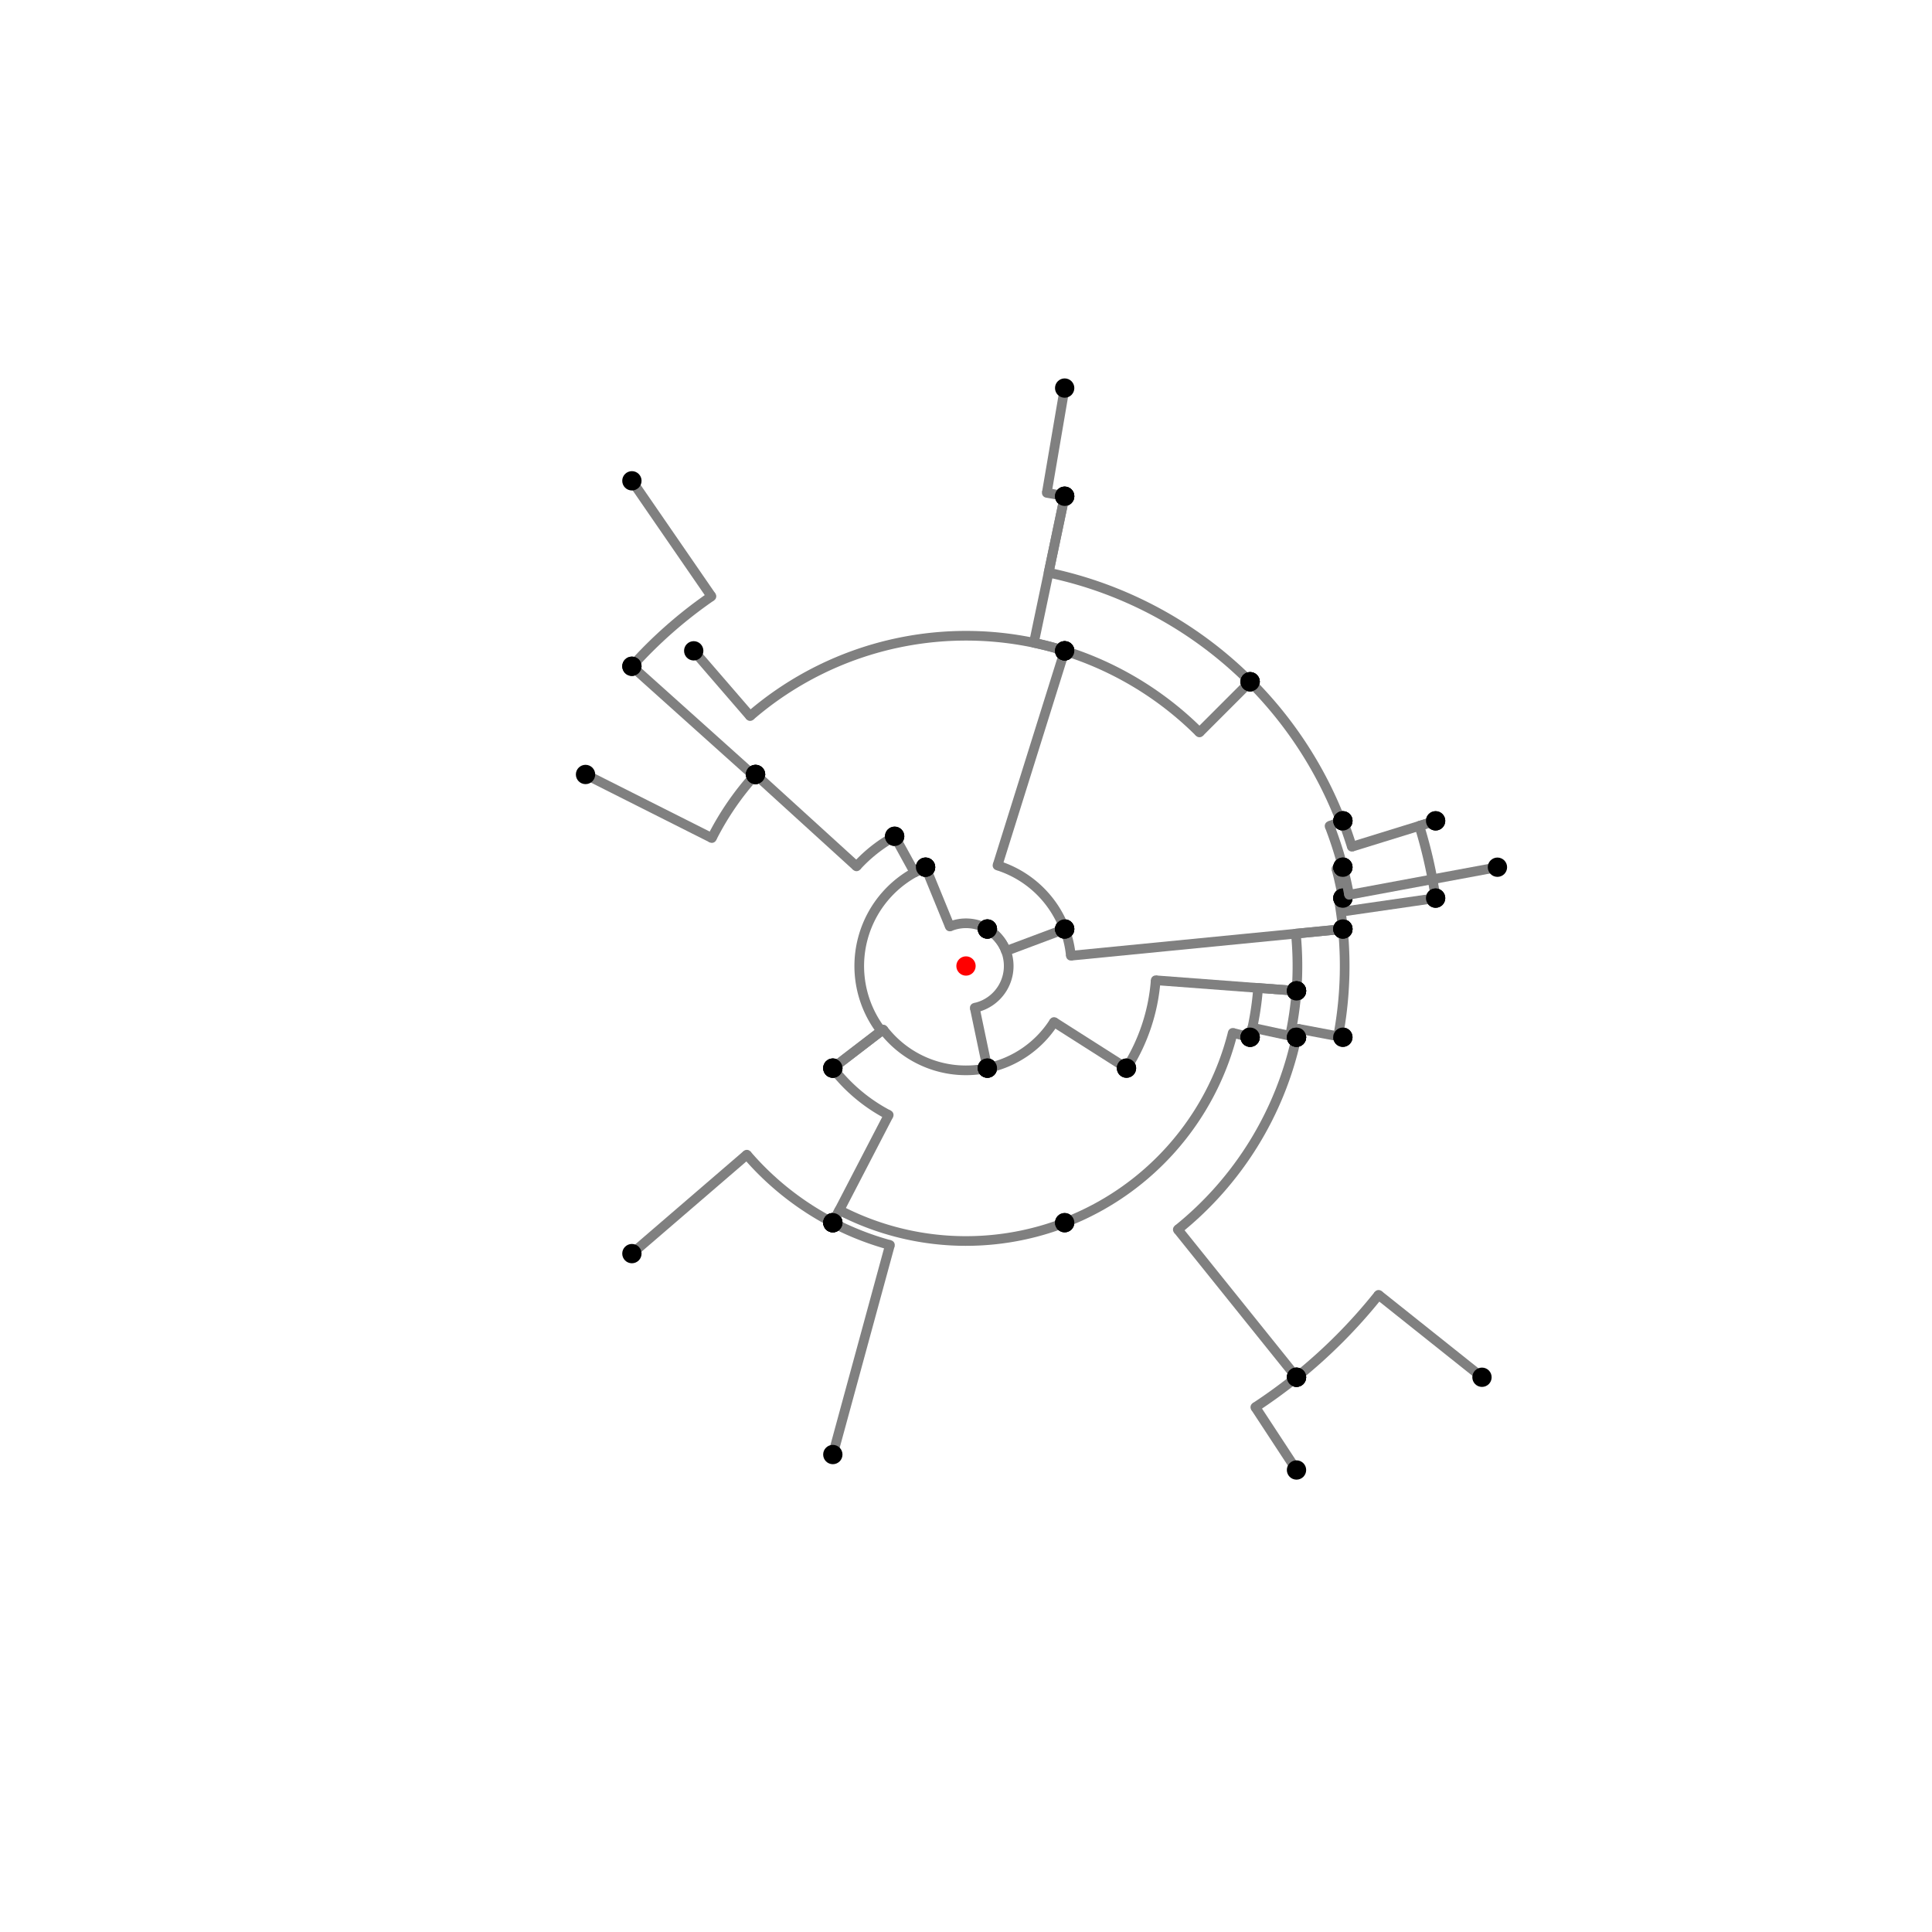 <?xml version="1.0" encoding="UTF-8"?>
<svg xmlns="http://www.w3.org/2000/svg" xmlns:xlink="http://www.w3.org/1999/xlink"
     width="1000" height="1000" viewBox="0 0 1000 1000">
<defs>
</defs>
<rect x="0" y="0" width="1000" height="1000" fill="white" />
<path d="M327.07,248.866 L368.243,308.658" stroke="grey" stroke-width="5" />
<circle cx="368.243" cy="308.658" r="2.5" fill="grey" stroke="none" />
<path d="M368.243,308.658 A232.318,232.318,0,0,0,327.07,344.866" stroke="grey" stroke-width="5" fill="none" />
<circle cx="327.07" cy="248.866" r="5" fill="black" stroke="none" />
<circle cx="327.07" cy="344.866" r="5" fill="black" stroke="none" />
<path d="M327.07,344.866 L390.364,401.647" stroke="grey" stroke-width="5" />
<circle cx="390.364" cy="401.647" r="2.5" fill="grey" stroke="none" />
<path d="M390.364,401.647 A147.287,147.287,0,0,1,391.07,400.866" stroke="grey" stroke-width="5" fill="none" />
<circle cx="327.07" cy="344.866" r="5" fill="black" stroke="none" />
<circle cx="391.07" cy="400.866" r="5" fill="black" stroke="none" />
<path d="M303.07,400.866 L368.442,433.774" stroke="grey" stroke-width="5" />
<circle cx="368.442" cy="433.774" r="2.5" fill="grey" stroke="none" />
<path d="M368.442,433.774 A147.287,147.287,0,0,1,391.07,400.866" stroke="grey" stroke-width="5" fill="none" />
<circle cx="303.07" cy="400.866" r="5" fill="black" stroke="none" />
<circle cx="391.07" cy="400.866" r="5" fill="black" stroke="none" />
<path d="M391.07,400.866 L443.332,448.428" stroke="grey" stroke-width="5" />
<circle cx="443.332" cy="448.428" r="2.5" fill="grey" stroke="none" />
<path d="M443.332,448.428 A76.622,76.622,0,0,1,463.07,432.866" stroke="grey" stroke-width="5" fill="none" />
<circle cx="391.07" cy="400.866" r="5" fill="black" stroke="none" />
<circle cx="463.07" cy="432.866" r="5" fill="black" stroke="none" />
<path d="M463.07,432.866 L473.37,451.589" stroke="grey" stroke-width="5" />
<circle cx="473.37" cy="451.589" r="2.5" fill="grey" stroke="none" />
<path d="M473.37,451.589 A55.252,55.252,0,0,1,479.07,448.866" stroke="grey" stroke-width="5" fill="none" />
<circle cx="463.07" cy="432.866" r="5" fill="black" stroke="none" />
<circle cx="479.07" cy="448.866" r="5" fill="black" stroke="none" />
<path d="M479.07,448.866 L491.626,479.542" stroke="grey" stroke-width="5" />
<circle cx="491.626" cy="479.542" r="2.5" fill="grey" stroke="none" />
<path d="M491.626,479.542 A22.106,22.106,0,0,1,511.07,480.866" stroke="grey" stroke-width="5" fill="none" />
<circle cx="479.07" cy="448.866" r="5" fill="black" stroke="none" />
<circle cx="511.07" cy="480.866" r="5" fill="black" stroke="none" />
<path d="M479.07,448.866 A55.252,55.252,0,0,0,456.157,533.625" stroke="grey" stroke-width="5" fill="none" />
<path d="M456.157,533.625 L431.07,552.866" stroke="grey" stroke-width="5" />
<circle cx="456.157" cy="533.625" r="2.5" fill="grey" stroke="none" />
<circle cx="479.07" cy="448.866" r="5" fill="black" stroke="none" />
<circle cx="431.07" cy="552.866" r="5" fill="black" stroke="none" />
<path d="M431.07,552.866 A86.868,86.868,0,0,0,459.996,577.109" stroke="grey" stroke-width="5" fill="none" />
<path d="M459.996,577.109 L431.07,632.866" stroke="grey" stroke-width="5" />
<circle cx="459.996" cy="577.109" r="2.5" fill="grey" stroke="none" />
<circle cx="431.07" cy="552.866" r="5" fill="black" stroke="none" />
<circle cx="431.07" cy="632.866" r="5" fill="black" stroke="none" />
<path d="M327.07,648.866 L386.561,597.653" stroke="grey" stroke-width="5" />
<circle cx="386.561" cy="597.653" r="2.5" fill="grey" stroke="none" />
<path d="M386.561,597.653 A149.682,149.682,0,0,0,431.07,632.866" stroke="grey" stroke-width="5" fill="none" />
<circle cx="327.07" cy="648.866" r="5" fill="black" stroke="none" />
<circle cx="431.07" cy="632.866" r="5" fill="black" stroke="none" />
<path d="M431.07,632.866 A149.682,149.682,0,0,0,460.634,644.412" stroke="grey" stroke-width="5" fill="none" />
<path d="M460.634,644.412 L431.07,752.866" stroke="grey" stroke-width="5" />
<circle cx="460.634" cy="644.412" r="2.5" fill="grey" stroke="none" />
<circle cx="431.07" cy="632.866" r="5" fill="black" stroke="none" />
<circle cx="431.07" cy="752.866" r="5" fill="black" stroke="none" />
<path d="M431.07,552.866 L457.141,532.87" stroke="grey" stroke-width="5" />
<circle cx="457.141" cy="532.87" r="2.5" fill="grey" stroke="none" />
<path d="M457.141,532.87 A54.012,54.012,0,0,0,511.07,552.866" stroke="grey" stroke-width="5" fill="none" />
<circle cx="431.07" cy="552.866" r="5" fill="black" stroke="none" />
<circle cx="511.07" cy="552.866" r="5" fill="black" stroke="none" />
<path d="M511.07,480.866 A22.106,22.106,0,0,1,504.531,521.637" stroke="grey" stroke-width="5" fill="none" />
<path d="M504.531,521.637 L511.07,552.866" stroke="grey" stroke-width="5" />
<circle cx="504.531" cy="521.637" r="2.5" fill="grey" stroke="none" />
<circle cx="511.07" cy="480.866" r="5" fill="black" stroke="none" />
<circle cx="511.07" cy="552.866" r="5" fill="black" stroke="none" />
<path d="M511.07,552.866 A54.012,54.012,0,0,0,545.567,528.999" stroke="grey" stroke-width="5" fill="none" />
<path d="M545.567,528.999 L583.07,552.866" stroke="grey" stroke-width="5" />
<circle cx="545.567" cy="528.999" r="2.5" fill="grey" stroke="none" />
<circle cx="511.07" cy="552.866" r="5" fill="black" stroke="none" />
<circle cx="583.07" cy="552.866" r="5" fill="black" stroke="none" />
<path d="M511.07,480.866 A22.106,22.106,0,0,1,520.701,492.244" stroke="grey" stroke-width="5" fill="none" />
<path d="M520.701,492.244 L551.07,480.866" stroke="grey" stroke-width="5" />
<circle cx="520.701" cy="492.244" r="2.5" fill="grey" stroke="none" />
<circle cx="511.07" cy="480.866" r="5" fill="black" stroke="none" />
<circle cx="551.07" cy="480.866" r="5" fill="black" stroke="none" />
<path d="M583.07,552.866 A98.465,98.465,0,0,0,598.188,507.384" stroke="grey" stroke-width="5" fill="none" />
<path d="M598.188,507.384 L671.07,512.866" stroke="grey" stroke-width="5" />
<circle cx="598.188" cy="507.384" r="2.5" fill="grey" stroke="none" />
<circle cx="583.07" cy="552.866" r="5" fill="black" stroke="none" />
<circle cx="671.07" cy="512.866" r="5" fill="black" stroke="none" />
<path d="M551.07,480.866 A54.537,54.537,0,0,1,554.276,494.676" stroke="grey" stroke-width="5" fill="none" />
<path d="M554.276,494.676 L695.07,480.866" stroke="grey" stroke-width="5" />
<circle cx="554.276" cy="494.676" r="2.5" fill="grey" stroke="none" />
<circle cx="551.07" cy="480.866" r="5" fill="black" stroke="none" />
<circle cx="695.07" cy="480.866" r="5" fill="black" stroke="none" />
<path d="M671.07,512.866 A171.553,171.553,0,0,0,670.734,483.253" stroke="grey" stroke-width="5" fill="none" />
<path d="M670.734,483.253 L695.07,480.866" stroke="grey" stroke-width="5" />
<circle cx="670.734" cy="483.253" r="2.5" fill="grey" stroke="none" />
<circle cx="671.07" cy="512.866" r="5" fill="black" stroke="none" />
<circle cx="695.07" cy="480.866" r="5" fill="black" stroke="none" />
<path d="M431.07,632.866 L434.45,626.351" stroke="grey" stroke-width="5" />
<circle cx="434.45" cy="626.351" r="2.5" fill="grey" stroke="none" />
<path d="M434.45,626.351 A142.343,142.343,0,0,0,551.07,632.866" stroke="grey" stroke-width="5" fill="none" />
<circle cx="431.07" cy="632.866" r="5" fill="black" stroke="none" />
<circle cx="551.07" cy="632.866" r="5" fill="black" stroke="none" />
<path d="M551.07,632.866 A142.343,142.343,0,0,0,638.071,534.61" stroke="grey" stroke-width="5" fill="none" />
<path d="M638.071,534.61 L647.07,536.866" stroke="grey" stroke-width="5" />
<circle cx="638.071" cy="534.61" r="2.5" fill="grey" stroke="none" />
<circle cx="551.07" cy="632.866" r="5" fill="black" stroke="none" />
<circle cx="647.07" cy="536.866" r="5" fill="black" stroke="none" />
<path d="M647.07,536.866 A151.62,151.62,0,0,0,651.193,511.371" stroke="grey" stroke-width="5" fill="none" />
<path d="M651.193,511.371 L671.07,512.866" stroke="grey" stroke-width="5" />
<circle cx="651.193" cy="511.371" r="2.5" fill="grey" stroke="none" />
<circle cx="647.07" cy="536.866" r="5" fill="black" stroke="none" />
<circle cx="671.07" cy="512.866" r="5" fill="black" stroke="none" />
<path d="M671.07,512.866 A171.553,171.553,0,0,1,667.703,536.14" stroke="grey" stroke-width="5" fill="none" />
<path d="M667.703,536.14 L671.07,536.866" stroke="grey" stroke-width="5" />
<circle cx="667.703" cy="536.14" r="2.5" fill="grey" stroke="none" />
<circle cx="671.07" cy="512.866" r="5" fill="black" stroke="none" />
<circle cx="671.07" cy="536.866" r="5" fill="black" stroke="none" />
<path d="M671.07,536.866 A174.997,174.997,0,0,1,609.623,636.406" stroke="grey" stroke-width="5" fill="none" />
<path d="M609.623,636.406 L671.07,712.866" stroke="grey" stroke-width="5" />
<circle cx="609.623" cy="636.406" r="2.5" fill="grey" stroke="none" />
<circle cx="671.07" cy="536.866" r="5" fill="black" stroke="none" />
<circle cx="671.07" cy="712.866" r="5" fill="black" stroke="none" />
<path d="M671.07,712.866 A273.087,273.087,0,0,0,713.553,670.211" stroke="grey" stroke-width="5" fill="none" />
<path d="M713.553,670.211 L767.07,712.866" stroke="grey" stroke-width="5" />
<circle cx="713.553" cy="670.211" r="2.5" fill="grey" stroke="none" />
<circle cx="671.07" cy="712.866" r="5" fill="black" stroke="none" />
<circle cx="767.07" cy="712.866" r="5" fill="black" stroke="none" />
<path d="M671.07,712.866 A273.087,273.087,0,0,1,649.756,728.364" stroke="grey" stroke-width="5" fill="none" />
<path d="M649.756,728.364 L671.07,760.866" stroke="grey" stroke-width="5" />
<circle cx="649.756" cy="728.364" r="2.5" fill="grey" stroke="none" />
<circle cx="671.07" cy="712.866" r="5" fill="black" stroke="none" />
<circle cx="671.07" cy="760.866" r="5" fill="black" stroke="none" />
<path d="M359.07,336.866 L388.251,370.644" stroke="grey" stroke-width="5" />
<circle cx="388.251" cy="370.644" r="2.5" fill="grey" stroke="none" />
<path d="M388.251,370.644 A170.941,170.941,0,0,1,551.07,336.866" stroke="grey" stroke-width="5" fill="none" />
<circle cx="359.07" cy="336.866" r="5" fill="black" stroke="none" />
<circle cx="551.07" cy="336.866" r="5" fill="black" stroke="none" />
<path d="M551.07,336.866 L516.293,447.954" stroke="grey" stroke-width="5" />
<circle cx="516.293" cy="447.954" r="2.5" fill="grey" stroke="none" />
<path d="M516.293,447.954 A54.537,54.537,0,0,1,551.07,480.866" stroke="grey" stroke-width="5" fill="none" />
<circle cx="551.07" cy="336.866" r="5" fill="black" stroke="none" />
<circle cx="551.07" cy="480.866" r="5" fill="black" stroke="none" />
<path d="M551.07,336.866 A170.941,170.941,0,0,0,535.139,332.709" stroke="grey" stroke-width="5" fill="none" />
<path d="M535.139,332.709 L551.07,256.866" stroke="grey" stroke-width="5" />
<circle cx="535.139" cy="332.709" r="2.5" fill="grey" stroke="none" />
<circle cx="551.07" cy="336.866" r="5" fill="black" stroke="none" />
<circle cx="551.07" cy="256.866" r="5" fill="black" stroke="none" />
<path d="M551.07,256.866 A248.44,248.44,0,0,0,541.81,255.103" stroke="grey" stroke-width="5" fill="none" />
<path d="M541.81,255.103 L551.07,200.866" stroke="grey" stroke-width="5" />
<circle cx="541.81" cy="255.103" r="2.5" fill="grey" stroke="none" />
<circle cx="551.07" cy="256.866" r="5" fill="black" stroke="none" />
<circle cx="551.07" cy="200.866" r="5" fill="black" stroke="none" />
<path d="M551.07,256.866 L542.764,296.409" stroke="grey" stroke-width="5" />
<circle cx="542.764" cy="296.409" r="2.5" fill="grey" stroke="none" />
<path d="M542.764,296.409 A208.034,208.034,0,0,1,647.07,352.866" stroke="grey" stroke-width="5" fill="none" />
<circle cx="551.07" cy="256.866" r="5" fill="black" stroke="none" />
<circle cx="647.07" cy="352.866" r="5" fill="black" stroke="none" />
<path d="M551.07,336.866 A170.941,170.941,0,0,1,620.847,379.1" stroke="grey" stroke-width="5" fill="none" />
<path d="M620.847,379.1 L647.07,352.866" stroke="grey" stroke-width="5" />
<circle cx="620.847" cy="379.1" r="2.5" fill="grey" stroke="none" />
<circle cx="551.07" cy="336.866" r="5" fill="black" stroke="none" />
<circle cx="647.07" cy="352.866" r="5" fill="black" stroke="none" />
<path d="M647.07,352.866 A208.034,208.034,0,0,1,694.132,425.227" stroke="grey" stroke-width="5" fill="none" />
<path d="M694.132,425.227 L695.07,424.866" stroke="grey" stroke-width="5" />
<circle cx="694.132" cy="425.227" r="2.5" fill="grey" stroke="none" />
<circle cx="647.07" cy="352.866" r="5" fill="black" stroke="none" />
<circle cx="695.07" cy="424.866" r="5" fill="black" stroke="none" />
<path d="M647.07,536.866 A151.62,151.62,0,0,0,648.217,531.941" stroke="grey" stroke-width="5" fill="none" />
<path d="M648.217,531.941 L671.07,536.866" stroke="grey" stroke-width="5" />
<circle cx="648.217" cy="531.941" r="2.5" fill="grey" stroke="none" />
<circle cx="647.07" cy="536.866" r="5" fill="black" stroke="none" />
<circle cx="671.07" cy="536.866" r="5" fill="black" stroke="none" />
<path d="M671.07,536.866 A174.997,174.997,0,0,0,671.953,532.497" stroke="grey" stroke-width="5" fill="none" />
<path d="M671.953,532.497 L695.07,536.866" stroke="grey" stroke-width="5" />
<circle cx="671.953" cy="532.497" r="2.5" fill="grey" stroke="none" />
<circle cx="671.07" cy="536.866" r="5" fill="black" stroke="none" />
<circle cx="695.07" cy="536.866" r="5" fill="black" stroke="none" />
<path d="M695.07,536.866 L692.597,536.398" stroke="grey" stroke-width="5" />
<circle cx="692.597" cy="536.398" r="2.5" fill="grey" stroke="none" />
<path d="M692.597,536.398 A196.006,196.006,0,0,0,695.07,480.866" stroke="grey" stroke-width="5" fill="none" />
<circle cx="695.07" cy="536.866" r="5" fill="black" stroke="none" />
<circle cx="695.07" cy="480.866" r="5" fill="black" stroke="none" />
<path d="M695.07,480.866 A196.006,196.006,0,0,0,692.902,465.256" stroke="grey" stroke-width="5" fill="none" />
<path d="M692.902,465.256 L695.07,464.866" stroke="grey" stroke-width="5" />
<circle cx="692.902" cy="465.256" r="2.5" fill="grey" stroke="none" />
<circle cx="695.07" cy="480.866" r="5" fill="black" stroke="none" />
<circle cx="695.07" cy="464.866" r="5" fill="black" stroke="none" />
<path d="M695.07,464.866 A198.209,198.209,0,0,0,691.731,449.741" stroke="grey" stroke-width="5" fill="none" />
<path d="M691.731,449.741 L695.07,448.866" stroke="grey" stroke-width="5" />
<circle cx="691.731" cy="449.741" r="2.5" fill="grey" stroke="none" />
<circle cx="695.07" cy="464.866" r="5" fill="black" stroke="none" />
<circle cx="695.07" cy="448.866" r="5" fill="black" stroke="none" />
<path d="M695.07,448.866 A201.661,201.661,0,0,0,688.184,427.518" stroke="grey" stroke-width="5" fill="none" />
<path d="M688.184,427.518 L695.07,424.866" stroke="grey" stroke-width="5" />
<circle cx="688.184" cy="427.518" r="2.5" fill="grey" stroke="none" />
<circle cx="695.07" cy="448.866" r="5" fill="black" stroke="none" />
<circle cx="695.07" cy="424.866" r="5" fill="black" stroke="none" />
<path d="M695.07,424.866 A209.039,209.039,0,0,1,699.716,438.267" stroke="grey" stroke-width="5" fill="none" />
<path d="M699.716,438.267 L743.07,424.866" stroke="grey" stroke-width="5" />
<circle cx="699.716" cy="438.267" r="2.5" fill="grey" stroke="none" />
<circle cx="695.07" cy="424.866" r="5" fill="black" stroke="none" />
<circle cx="743.07" cy="424.866" r="5" fill="black" stroke="none" />
<path d="M743.07,424.866 L734.642,427.471" stroke="grey" stroke-width="5" />
<circle cx="734.642" cy="427.471" r="2.5" fill="grey" stroke="none" />
<path d="M734.642,427.471 A245.596,245.596,0,0,1,743.07,464.866" stroke="grey" stroke-width="5" fill="none" />
<circle cx="743.07" cy="424.866" r="5" fill="black" stroke="none" />
<circle cx="743.07" cy="464.866" r="5" fill="black" stroke="none" />
<path d="M743.07,464.866 L696.17,471.645" stroke="grey" stroke-width="5" />
<circle cx="696.17" cy="471.645" r="2.5" fill="grey" stroke="none" />
<path d="M696.17,471.645 A198.209,198.209,0,0,0,695.07,464.866" stroke="grey" stroke-width="5" fill="none" />
<circle cx="743.07" cy="464.866" r="5" fill="black" stroke="none" />
<circle cx="695.07" cy="464.866" r="5" fill="black" stroke="none" />
<path d="M695.07,448.866 A201.661,201.661,0,0,1,698.264,463.144" stroke="grey" stroke-width="5" fill="none" />
<path d="M698.264,463.144 L775.07,448.866" stroke="grey" stroke-width="5" />
<circle cx="698.264" cy="463.144" r="2.5" fill="grey" stroke="none" />
<circle cx="695.07" cy="448.866" r="5" fill="black" stroke="none" />
<circle cx="775.07" cy="448.866" r="5" fill="black" stroke="none" />
<circle cx="500" cy="500" r="5" fill="red" stroke="none" />
</svg>